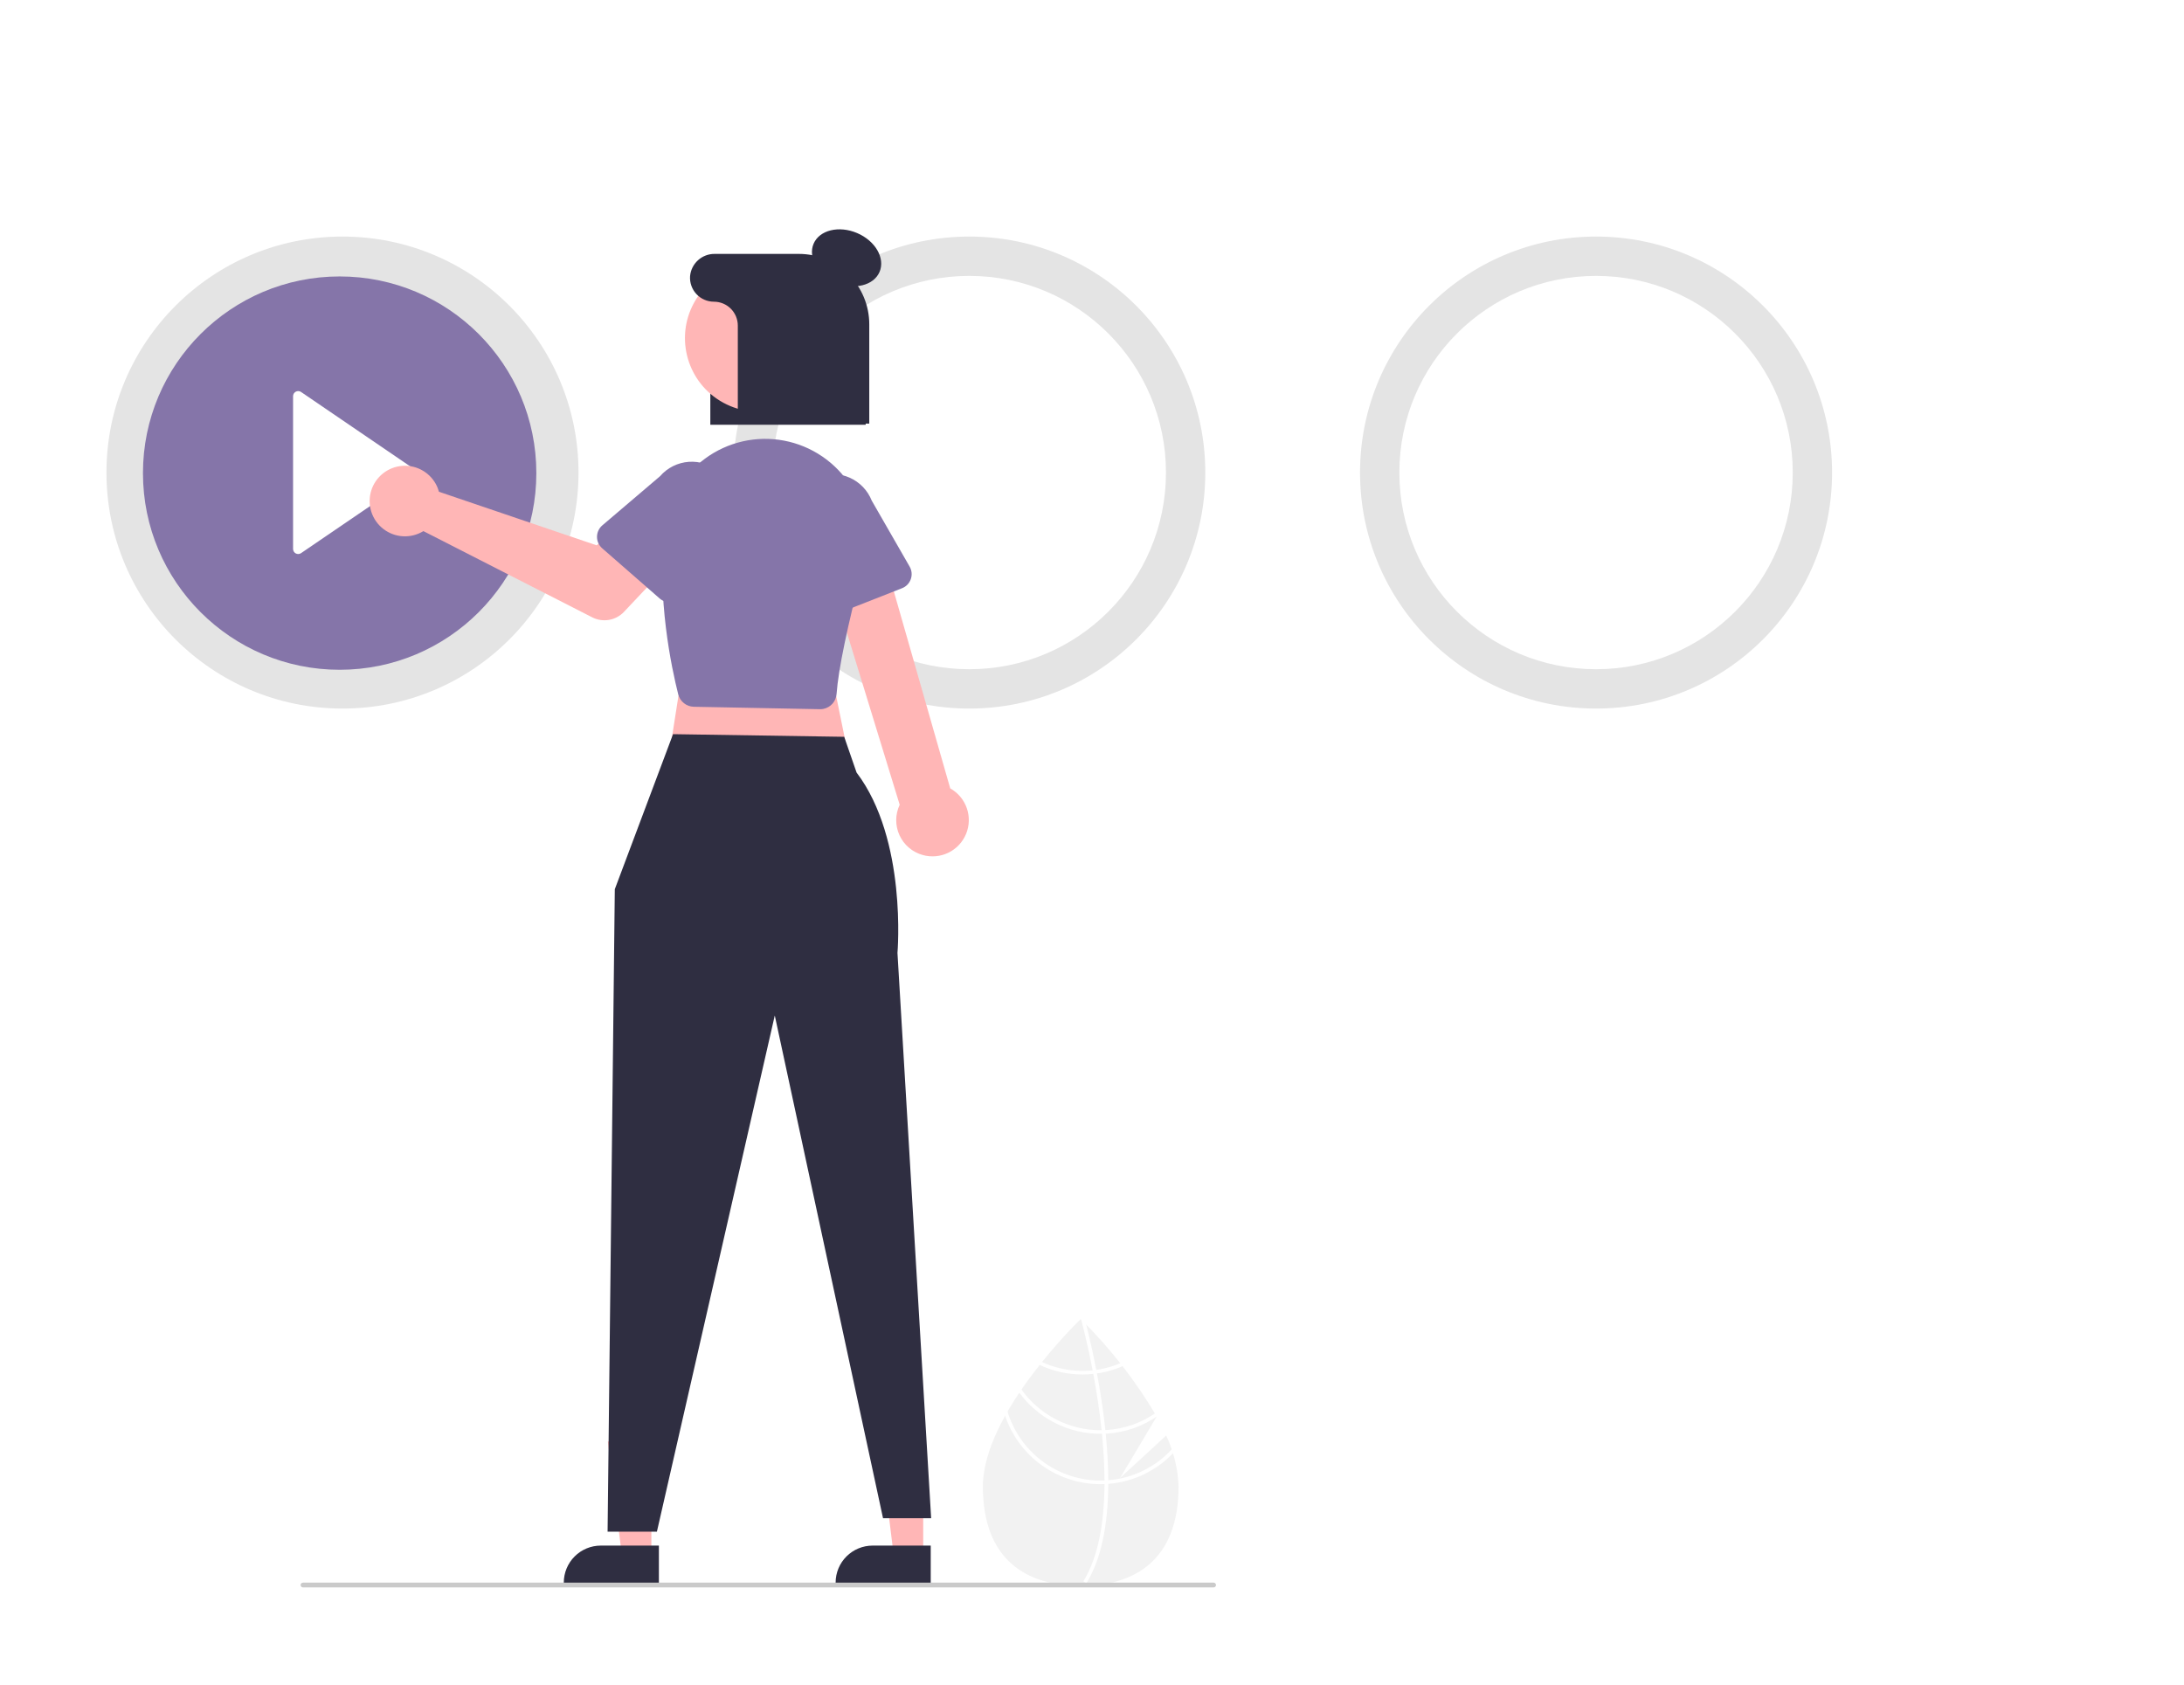 <svg width="359" height="277" viewBox="0 0 359 277" fill="none" xmlns="http://www.w3.org/2000/svg">
<g filter="url(#filter0_d_163_367)">
<path d="M56.297 112.484C77.724 112.484 95.094 95.114 95.094 73.687C95.094 52.26 77.724 34.89 56.297 34.89C34.87 34.89 17.5 52.26 17.5 73.687C17.5 95.114 34.87 112.484 56.297 112.484Z" fill="#E4E4E4"/>
<path d="M55.831 106.107C73.687 106.107 88.162 91.632 88.162 73.776C88.162 55.92 73.687 41.445 55.831 41.445C37.975 41.445 23.5 55.92 23.5 73.776C23.5 91.632 37.975 106.107 55.831 106.107Z" fill="#8575A9"/>
<path d="M67.901 72.991L49.483 60.436C49.357 60.351 49.21 60.301 49.058 60.293C48.906 60.285 48.755 60.318 48.62 60.39C48.485 60.461 48.373 60.568 48.294 60.698C48.216 60.828 48.174 60.978 48.174 61.13V86.244C48.175 86.396 48.217 86.545 48.295 86.675C48.374 86.805 48.487 86.911 48.621 86.982C48.756 87.053 48.907 87.086 49.059 87.078C49.21 87.07 49.357 87.02 49.483 86.935L67.901 74.377C68.013 74.3 68.105 74.197 68.169 74.076C68.232 73.956 68.266 73.821 68.266 73.685C68.266 73.549 68.232 73.415 68.169 73.294C68.105 73.173 68.013 73.07 67.901 72.993V72.991Z" fill="white"/>
<path d="M191.692 231.995L184.122 238.964L190.138 228.869C186.691 223.005 182.491 217.618 177.646 212.845C177.646 212.845 161.563 228.253 161.563 240.366C161.563 252.479 168.763 256.707 177.646 256.707C186.529 256.707 193.729 252.478 193.729 240.366C193.629 237.466 192.936 234.617 191.692 231.995Z" fill="#F2F2F2"/>
<path d="M182.175 239.342V239.942C182.14 246.882 180.969 252.296 178.675 256.109C178.642 256.165 178.607 256.218 178.575 256.274L178.318 256.117L178.073 255.963C180.621 251.846 181.522 246.026 181.555 239.973C181.555 239.773 181.561 239.58 181.555 239.382C181.546 236.82 181.39 234.227 181.138 231.709C181.12 231.509 181.1 231.316 181.079 231.118C180.73 227.796 180.228 224.618 179.714 221.864C179.679 221.664 179.64 221.474 179.602 221.282C178.712 216.618 177.802 213.24 177.602 212.492C177.578 212.4 177.564 212.35 177.561 212.338L177.842 212.258L178.126 212.178C178.126 212.19 178.179 212.358 178.262 212.672C178.578 213.842 179.4 217.02 180.207 221.211C180.242 221.4 180.281 221.595 180.316 221.79C180.736 224.027 181.147 226.528 181.472 229.152C181.555 229.811 181.629 230.461 181.694 231.103C181.718 231.303 181.738 231.503 181.756 231.694C182.023 234.413 182.163 236.962 182.175 239.342Z" fill="white"/>
<path d="M180.204 221.206C180.004 221.233 179.804 221.259 179.604 221.28C179.05 221.338 178.494 221.366 177.937 221.366C175.564 221.369 173.221 220.84 171.08 219.817L170.705 220.29C172.957 221.39 175.431 221.96 177.937 221.957C178.531 221.957 179.125 221.925 179.716 221.862C179.916 221.841 180.116 221.815 180.316 221.785C181.95 221.551 183.54 221.07 185.03 220.358L184.658 219.879C183.247 220.539 181.746 220.986 180.204 221.206Z" fill="white"/>
<path d="M181.69 231.099C181.486 231.111 181.282 231.117 181.078 231.117C181.016 231.117 180.951 231.117 180.889 231.117C178.318 231.117 175.785 230.496 173.507 229.305C171.228 228.115 169.271 226.391 167.802 224.281C167.684 224.456 167.566 224.63 167.45 224.807C168.981 226.942 170.998 228.682 173.336 229.881C175.673 231.081 178.262 231.707 180.889 231.707C180.972 231.707 181.054 231.707 181.137 231.707C181.344 231.707 181.548 231.698 181.752 231.689C184.908 231.527 187.95 230.46 190.515 228.615C190.42 228.441 190.326 228.266 190.228 228.092C187.735 229.904 184.768 230.949 181.69 231.099Z" fill="white"/>
<path d="M182.175 239.343C181.968 239.361 181.761 239.373 181.554 239.381C181.347 239.389 181.111 239.396 180.889 239.396C177.435 239.393 174.075 238.27 171.312 236.197C168.549 234.124 166.532 231.212 165.562 227.896C165.429 228.135 165.296 228.372 165.169 228.611C166.261 231.92 168.368 234.8 171.19 236.843C174.012 238.886 177.406 239.987 180.89 239.99C181.112 239.99 181.333 239.99 181.552 239.975C181.771 239.96 181.969 239.957 182.176 239.943C186.355 239.617 190.253 237.714 193.082 234.62C193.02 234.401 192.949 234.186 192.882 233.967C190.148 237.084 186.307 239.012 182.175 239.343Z" fill="white"/>
<path d="M159.326 112.484C180.753 112.484 198.123 95.114 198.123 73.687C198.123 52.26 180.753 34.89 159.326 34.89C137.899 34.89 120.529 52.26 120.529 73.687C120.529 95.114 137.899 112.484 159.326 112.484Z" fill="#E4E4E4"/>
<path d="M159.327 106.017C177.183 106.017 191.658 91.542 191.658 73.686C191.658 55.831 177.183 41.355 159.327 41.355C141.471 41.355 126.996 55.831 126.996 73.686C126.996 91.542 141.471 106.017 159.327 106.017Z" fill="white"/>
<path d="M262.355 112.484C283.782 112.484 301.152 95.114 301.152 73.687C301.152 52.26 283.782 34.89 262.355 34.89C240.928 34.89 223.558 52.26 223.558 73.687C223.558 95.114 240.928 112.484 262.355 112.484Z" fill="#E4E4E4"/>
<path d="M262.355 106.017C280.211 106.017 294.686 91.542 294.686 73.686C294.686 55.831 280.211 41.355 262.355 41.355C244.499 41.355 230.024 55.831 230.024 73.686C230.024 91.542 244.499 106.017 262.355 106.017Z" fill="white"/>
<path d="M142.298 65.83H116.762V43.621C116.788 42.246 117.359 40.937 118.348 39.981C119.337 39.025 120.665 38.5 122.041 38.521H130.529C133.595 38.471 136.555 39.639 138.761 41.769C140.968 43.898 142.239 46.815 142.298 49.881V65.83Z" fill="#2F2E41"/>
<path d="M151.753 251.673H146.905L144.598 232.973H151.753V251.673Z" fill="#FFB6B6"/>
<path d="M152.99 256.371H137.358V256.171C137.358 254.557 137.999 253.01 139.14 251.869C140.281 250.728 141.828 250.087 143.442 250.087H152.99V256.371Z" fill="#2F2E41"/>
<path d="M107.07 251.673H102.222L99.916 232.973H107.071L107.07 251.673Z" fill="#FFB6B6"/>
<path d="M108.307 256.371H92.675V256.171C92.675 254.557 93.316 253.01 94.457 251.869C95.598 250.728 97.145 250.087 98.759 250.087H108.307V256.371Z" fill="#2F2E41"/>
<path d="M112.926 101.45L109.763 121.617L139.815 122.017L135.861 102.641L112.926 101.45Z" fill="#FFB6B6"/>
<path d="M110.632 116.693L101.06 142.179L99.874 247.798H107.98L127.356 162.939L145.15 245.588H153.059L147.523 152.658C147.523 152.658 149.156 134.007 140.801 123.001L138.767 117.126L110.632 116.693Z" fill="#2F2E41"/>
<path d="M151.689 136.561C150.852 136.333 150.076 135.924 149.414 135.363C148.753 134.803 148.222 134.104 147.86 133.316C147.498 132.528 147.312 131.67 147.317 130.803C147.322 129.936 147.518 129.081 147.889 128.297L135.104 86.616L144.504 84.752L156.197 125.609C157.471 126.321 158.439 127.475 158.919 128.853C159.4 130.232 159.358 131.738 158.802 133.087C158.246 134.437 157.215 135.535 155.904 136.176C154.592 136.816 153.092 136.953 151.686 136.562L151.689 136.561Z" fill="#FFB6B6"/>
<path d="M134.769 112.588L114.053 112.188C113.461 112.176 112.889 111.97 112.426 111.601C111.962 111.233 111.632 110.722 111.486 110.148C110.375 105.748 107.932 94.292 109.228 82.879C109.492 80.608 110.221 78.416 111.369 76.438C112.518 74.461 114.061 72.741 115.902 71.386C117.744 70.031 119.845 69.069 122.074 68.561C124.303 68.053 126.614 68.009 128.861 68.433C131.108 68.856 133.243 69.737 135.135 71.022C137.027 72.306 138.634 73.966 139.856 75.898C141.078 77.831 141.89 79.994 142.24 82.254C142.59 84.513 142.471 86.821 141.891 89.032C139.283 98.933 137.81 106.019 137.513 110.089C137.469 110.678 137.234 111.236 136.843 111.678C136.452 112.12 135.927 112.422 135.348 112.537C135.176 112.572 135.001 112.589 134.825 112.589L134.769 112.588Z" fill="#8575A9"/>
<path d="M134.53 97.173C134.214 97.007 133.938 96.775 133.72 96.492C133.502 96.209 133.347 95.882 133.267 95.534L130.46 83.382C129.786 81.681 129.815 79.781 130.541 78.101C131.268 76.421 132.632 75.098 134.333 74.424C136.035 73.75 137.935 73.779 139.615 74.505C141.295 75.232 142.618 76.596 143.292 78.297L149.525 89.147C149.703 89.457 149.812 89.801 149.845 90.157C149.878 90.513 149.833 90.871 149.715 91.208C149.597 91.545 149.407 91.853 149.16 92.11C148.912 92.367 148.611 92.568 148.279 92.698L136.597 97.287C136.265 97.418 135.908 97.476 135.551 97.456C135.194 97.436 134.846 97.34 134.53 97.173Z" fill="#8575A9"/>
<path d="M144.58 40.697C145.539 38.451 143.89 35.594 140.896 34.315C137.902 33.036 134.697 33.82 133.738 36.065C132.779 38.311 134.428 41.168 137.422 42.447C140.416 43.726 143.621 42.942 144.58 40.697Z" fill="#2F2E41"/>
<path d="M135.291 57.388C138.494 51.529 136.34 44.183 130.482 40.981C124.623 37.778 117.277 39.931 114.074 45.79C110.871 51.649 113.025 58.995 118.883 62.197C124.742 65.4 132.088 63.247 135.291 57.388Z" fill="#FFB6B6"/>
<path d="M131.316 37.741H117.486C116.472 37.727 115.491 38.098 114.739 38.778C113.987 39.458 113.52 40.398 113.431 41.408C113.395 41.944 113.47 42.483 113.651 42.989C113.832 43.496 114.115 43.96 114.482 44.353C114.85 44.746 115.294 45.059 115.787 45.273C116.281 45.487 116.813 45.597 117.351 45.598C118.393 45.598 119.392 46.011 120.129 46.748C120.866 47.485 121.28 48.484 121.28 49.527V65.635H142.888V49.314C142.888 46.244 141.669 43.301 139.499 41.131C137.329 38.96 134.385 37.741 131.316 37.741Z" fill="#2F2E41"/>
<path d="M199.487 256.962H49.804C49.752 256.962 49.701 256.952 49.654 256.932C49.606 256.912 49.563 256.883 49.526 256.847C49.49 256.81 49.461 256.767 49.441 256.719C49.421 256.671 49.411 256.62 49.411 256.569C49.411 256.517 49.421 256.466 49.441 256.418C49.461 256.371 49.49 256.327 49.526 256.291C49.563 256.254 49.606 256.225 49.654 256.206C49.701 256.186 49.752 256.176 49.804 256.176H199.487C199.591 256.176 199.691 256.217 199.765 256.291C199.839 256.365 199.88 256.465 199.88 256.569C199.88 256.673 199.839 256.773 199.765 256.847C199.691 256.92 199.591 256.962 199.487 256.962Z" fill="#CACACA"/>
<path d="M71.843 75.977C71.968 76.256 72.07 76.544 72.149 76.84L98.08 85.65L103.091 81.274L110.685 87.974L102.568 96.585C101.912 97.279 101.048 97.743 100.106 97.905C99.164 98.067 98.195 97.92 97.344 97.485L69.597 83.312C68.593 83.928 67.425 84.224 66.249 84.161C65.073 84.097 63.944 83.677 63.012 82.956C62.08 82.235 61.39 81.248 61.033 80.125C60.677 79.002 60.671 77.797 61.016 76.671C61.361 75.544 62.041 74.55 62.965 73.819C63.889 73.089 65.014 72.657 66.189 72.581C67.365 72.506 68.536 72.79 69.546 73.396C70.556 74.002 71.358 74.902 71.844 75.975L71.843 75.977Z" fill="#FFB6B6"/>
<path d="M98.134 84.244C98.136 83.887 98.215 83.534 98.366 83.211C98.516 82.887 98.735 82.599 99.007 82.368L108.501 74.281C109.095 73.597 109.818 73.036 110.629 72.631C111.44 72.226 112.323 71.985 113.227 71.921C114.131 71.858 115.038 71.973 115.898 72.26C116.758 72.547 117.552 73 118.236 73.594C118.921 74.189 119.481 74.912 119.886 75.722C120.291 76.533 120.532 77.416 120.596 78.32C120.66 79.224 120.545 80.132 120.258 80.991C119.971 81.851 119.517 82.646 118.923 83.33L112.162 93.859C111.969 94.159 111.714 94.415 111.413 94.608C111.112 94.801 110.774 94.927 110.42 94.977C110.067 95.027 109.706 95 109.364 94.899C109.021 94.797 108.705 94.623 108.436 94.388L98.983 86.132C98.714 85.897 98.499 85.606 98.352 85.281C98.206 84.955 98.131 84.601 98.134 84.244Z" fill="#8575A9"/>
</g>
<defs>
<filter id="filter0_d_163_367" x="-4" y="0" width="367" height="285" filterUnits="userSpaceOnUse" color-interpolation-filters="sRGB">
<feFlood flood-opacity="0" result="BackgroundImageFix"/>
<feColorMatrix in="SourceAlpha" type="matrix" values="0 0 0 0 0 0 0 0 0 0 0 0 0 0 0 0 0 0 127 0" result="hardAlpha"/>
<feOffset dy="4"/>
<feGaussianBlur stdDeviation="2"/>
<feComposite in2="hardAlpha" operator="out"/>
<feColorMatrix type="matrix" values="0 0 0 0 0 0 0 0 0 0 0 0 0 0 0 0 0 0 0.25 0"/>
<feBlend mode="normal" in2="BackgroundImageFix" result="effect1_dropShadow_163_367"/>
<feBlend mode="normal" in="SourceGraphic" in2="effect1_dropShadow_163_367" result="shape"/>
</filter>
</defs>
</svg>
